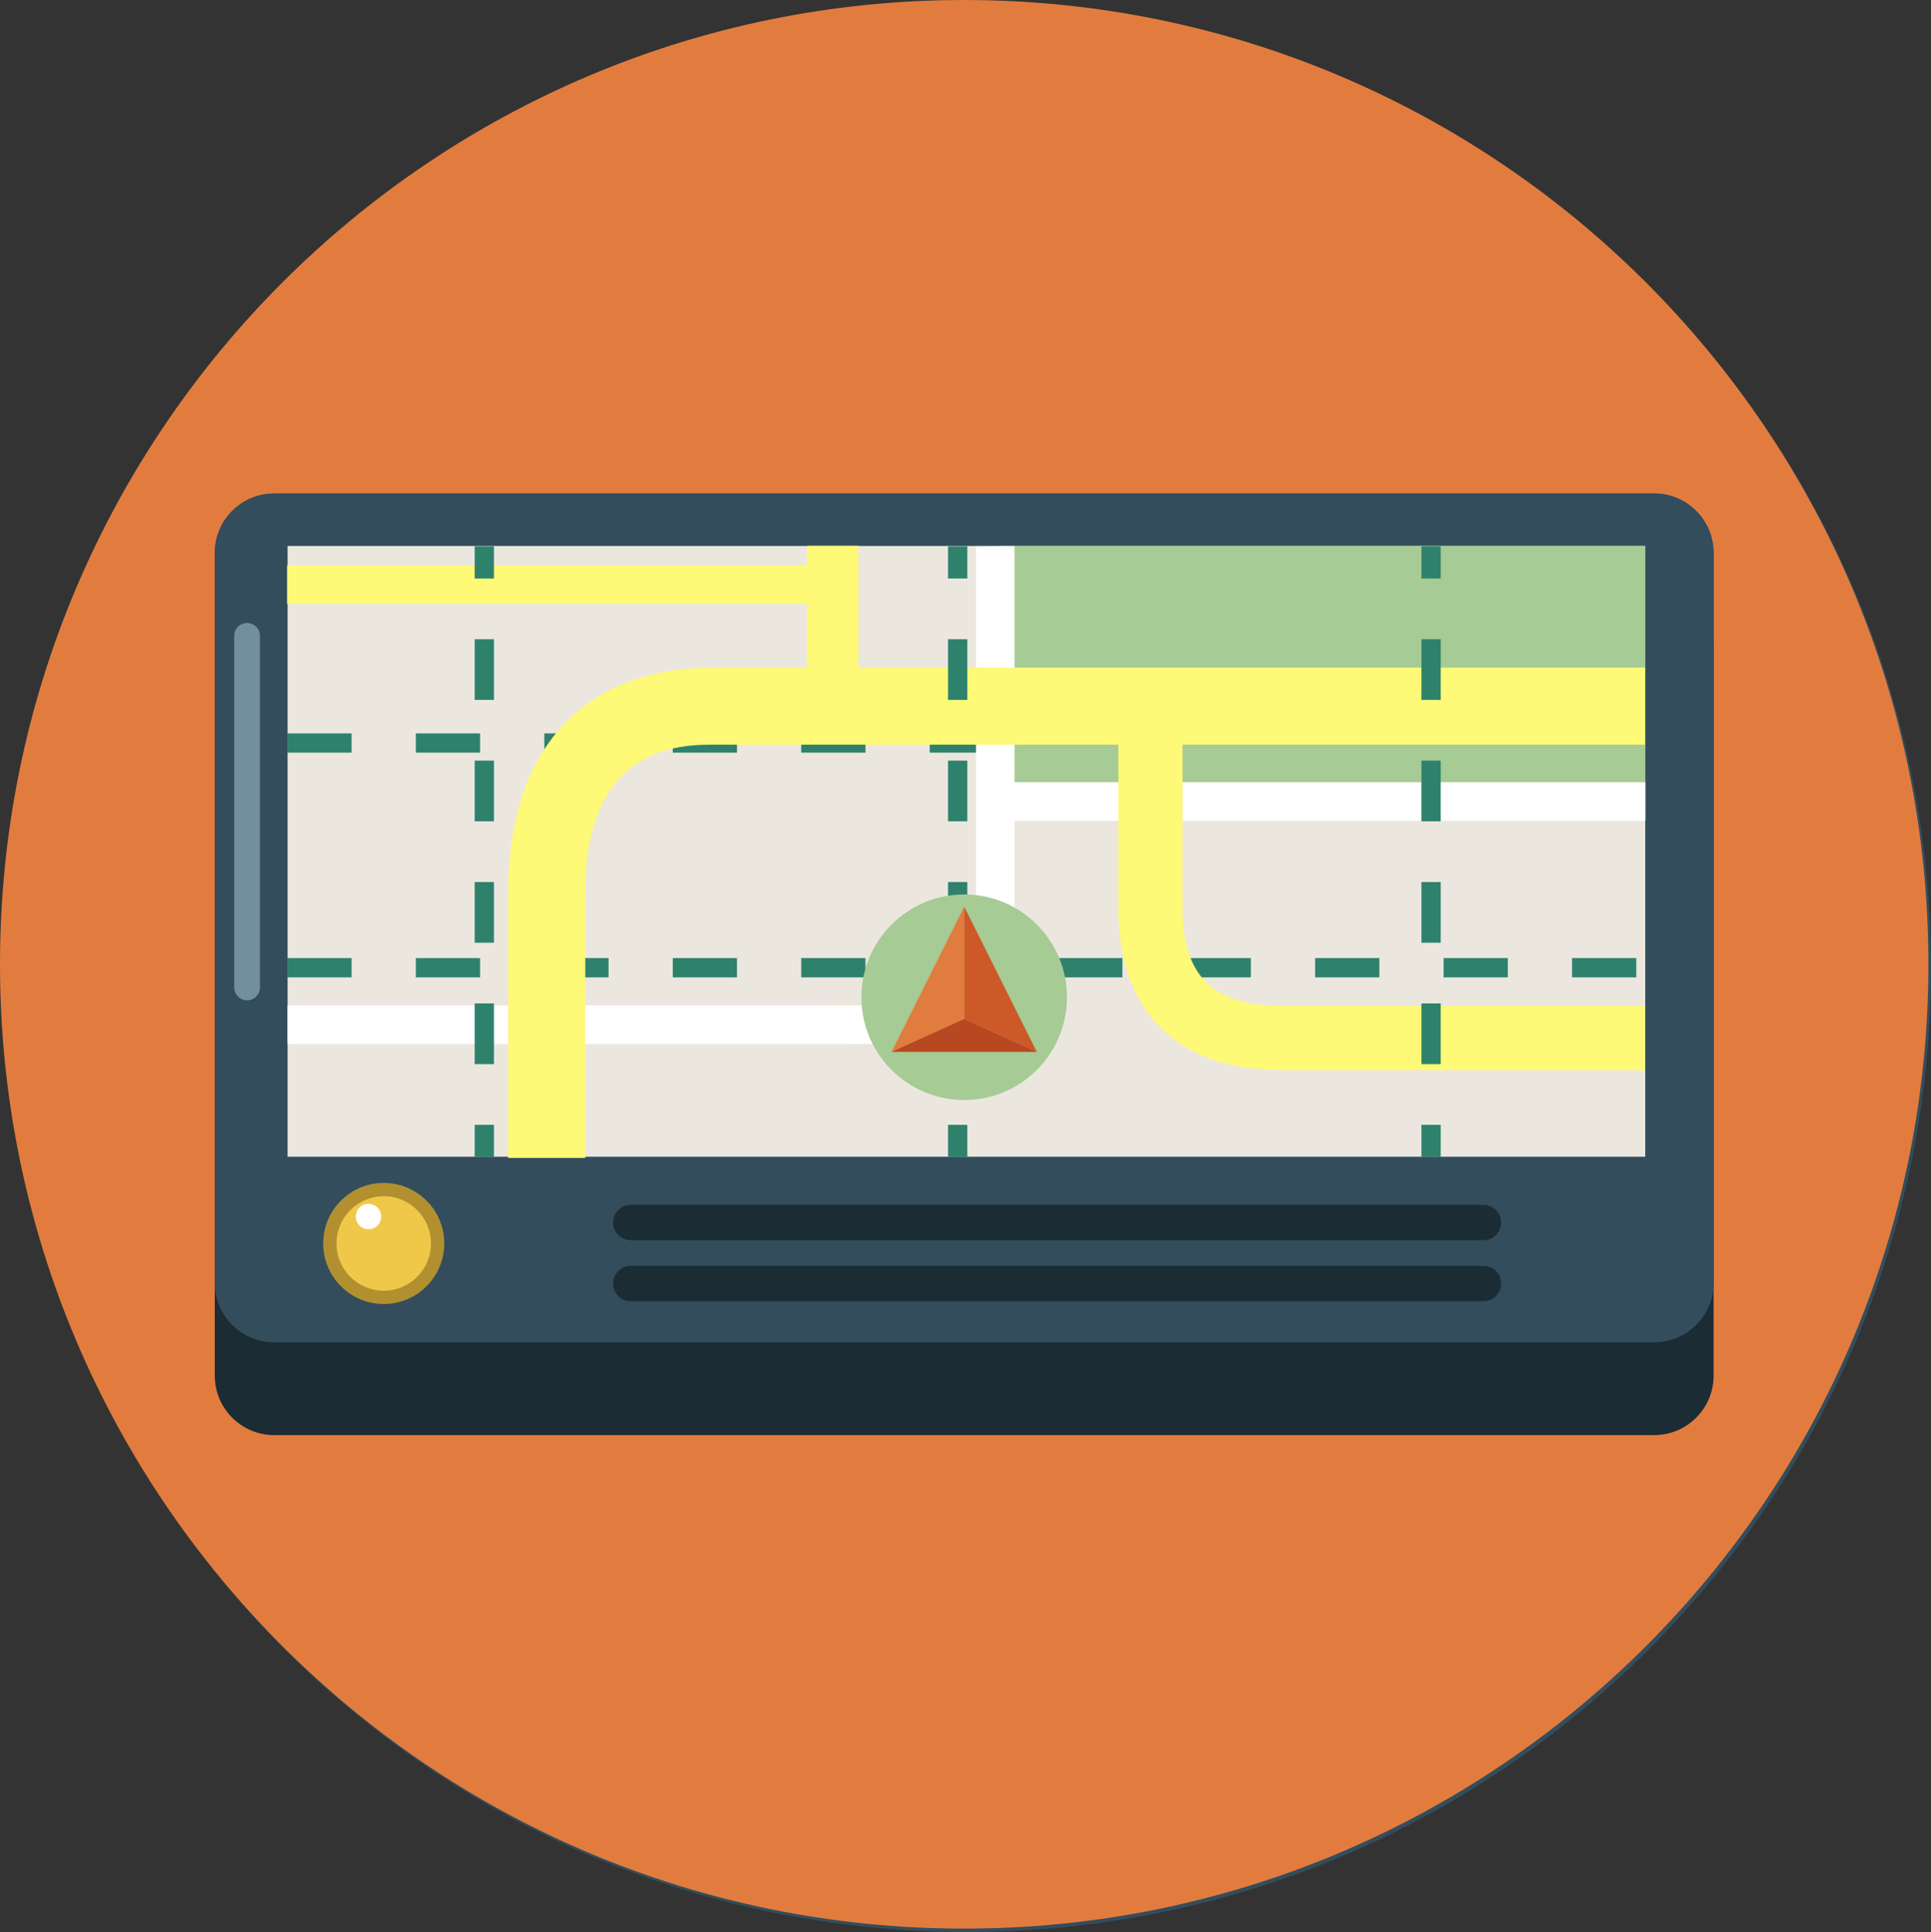 <?xml version="1.0" encoding="iso-8859-1"?>
<!-- Generator: Adobe Illustrator 17.0.0, SVG Export Plug-In . SVG Version: 6.00 Build 0)  -->
<!DOCTYPE svg PUBLIC "-//W3C//DTD SVG 1.1//EN" "http://www.w3.org/Graphics/SVG/1.1/DTD/svg11.dtd">
<svg version="1.1" id="Layer_1" xmlns="http://www.w3.org/2000/svg" xmlns:xlink="http://www.w3.org/1999/xlink" x="0px" y="0px"
	 width="512.693px" height="512.906px" viewBox="0 0 512.693 512.906" style="enable-background:new 0 0 512.693 512.906;"
	 xml:space="preserve">
<rect x="0" y="0" width="512.693" height="512.906" fill="#333333" stroke="none"/>
<path id="bg_43_" style="fill:#334D5C;" d="M512.693,256.906c0,141.379-114.613,256-256,256s-256-114.621-256-256
	c0-141.381,114.613-256,256-256S512.693,115.525,512.693,256.906z"/>
<path style="fill:#EFC84A;" d="M433.477,336.777l-6.074-144.082c-1.964,0.492-4.006,0.781-6.122,0.781
	c-13.892,0-25.153-11.264-25.153-25.154c0-0.021,0.002-0.039,0.002-0.061c-14.291-0.621-25.998-11.125-28.463-24.861
	c-3.36,2.258-7.396,3.58-11.748,3.58c-8.613,0-16.009-5.158-19.309-12.543H179.707l-1.393,10.826l-0.772-10.826h-22.68
	l-3.227,15.973l-0.841-15.973H88.1l-6.096,78.246l12.273,1.754l-12.547,1.75l-5.881,75.486l22.619,4.322l-23.111,1.98l-6.342,81.396
	h107.405l2.084-16.68l2.634,16.68h77.468l3.745-39.166l3.264,39.166h153.079L433.477,336.777z"/>
<path style="fill:#2893C0;" d="M124.586,191.984c0-10.338,8.383-18.719,18.721-18.719s18.721,8.381,18.721,18.719
	c0,10.34-8.383,18.729-18.721,18.729S124.586,202.324,124.586,191.984z"/>
<path style="fill:#E8E8E8;" d="M131.673,191.984c0-6.422,5.208-11.631,11.634-11.631s11.635,5.209,11.635,11.631
	c0,6.422-5.209,11.639-11.635,11.639S131.673,198.406,131.673,191.984z"/>
<path style="fill:#E45136;" d="M218.632,367.861c-4.679,0-9.323-0.166-13.801-0.494c-0.939-0.068-1.646-0.885-1.575-1.822
	c0.068-0.943,0.85-1.674,1.825-1.58c5.453,0.4,11.11,0.539,16.892,0.461c0.986-0.061,1.717,0.734,1.729,1.676
	c0.014,0.943-0.737,1.721-1.679,1.733C220.885,367.853,219.754,367.861,218.632,367.861z M239.019,366.877
	c-0.87,0-1.614-0.664-1.695-1.547c-0.088-0.94,0.6-1.768,1.538-1.858c5.484-0.517,11.135-1.248,16.793-2.174
	c0.926-0.16,1.806,0.477,1.959,1.406c0.15,0.928-0.478,1.81-1.41,1.959c-5.734,0.941-11.461,1.682-17.021,2.205
	C239.126,366.873,239.072,366.877,239.019,366.877z M188.047,365.238c-0.104,0-0.205-0.012-0.312-0.027
	c-5.866-1.078-11.499-2.492-16.747-4.203c-0.895-0.295-1.385-1.258-1.092-2.152c0.293-0.896,1.251-1.379,2.15-1.094
	c5.104,1.67,10.59,3.047,16.305,4.092c0.926,0.17,1.539,1.059,1.369,1.986C189.571,364.66,188.854,365.238,188.047,365.238z
	 M272.666,361.416c-0.779,0-1.482-0.537-1.662-1.328c-0.209-0.92,0.367-1.832,1.285-2.041c5.397-1.223,10.922-2.641,16.43-4.209
	c0.912-0.262,1.849,0.268,2.107,1.172c0.26,0.906-0.267,1.85-1.172,2.105c-5.566,1.59-11.153,3.023-16.608,4.258
	C272.918,361.404,272.791,361.416,272.666,361.416z M155.826,354.463c-0.271,0-0.546-0.066-0.802-0.205
	c-5.395-2.885-10.216-6.215-14.323-9.9c-0.705-0.625-0.763-1.703-0.135-2.406c0.632-0.703,1.711-0.762,2.409-0.131
	c3.907,3.502,8.503,6.676,13.657,9.434c0.832,0.443,1.145,1.477,0.699,2.305C157.023,354.135,156.436,354.463,155.826,354.463z
	 M305.456,352.08c-0.71,0-1.372-0.445-1.614-1.158c-0.305-0.887,0.172-1.858,1.064-2.164c5.247-1.787,10.606-3.76,15.929-5.859
	c0.878-0.352,1.867,0.084,2.213,0.961c0.346,0.877-0.084,1.867-0.959,2.209c-5.373,2.123-10.783,4.113-16.08,5.92
	C305.824,352.051,305.639,352.08,305.456,352.08z M337.184,339.588c-0.654,0-1.276-0.375-1.559-1.01
	c-0.387-0.861,0.001-1.867,0.861-2.254c4.605-2.051,9.258-4.23,13.826-6.477c0.848-0.408,1.865-0.062,2.281,0.781
	c0.415,0.846,0.066,1.869-0.779,2.283c-4.605,2.26-9.294,4.457-13.939,6.529C337.65,339.543,337.414,339.588,337.184,339.588z
	 M131.107,331.656c-0.596,0-1.174-0.31-1.486-0.867c-2.674-4.725-4.476-9.785-5.363-15.039l-0.249-1.611
	c-0.134-0.932,0.513-1.795,1.446-1.932c0.934-0.125,1.797,0.518,1.93,1.447l0.237,1.535c0.82,4.858,2.491,9.543,4.967,13.92
	c0.464,0.818,0.177,1.857-0.645,2.326C131.681,331.584,131.392,331.656,131.107,331.656z M125.808,298.627
	c-0.096,0-0.192-0.008-0.289-0.021c-0.929-0.16-1.553-1.043-1.394-1.971c0.999-5.854,3.02-11.402,6.006-16.49
	c0.475-0.816,1.521-1.078,2.333-0.609c0.812,0.479,1.085,1.522,0.608,2.334c-2.776,4.734-4.655,9.895-5.586,15.34
	C127.346,298.039,126.623,298.627,125.808,298.627z M339.22,275.84c-0.894,0-1.642-0.691-1.7-1.596
	c-0.061-0.939,0.652-1.752,1.592-1.811c5.895-0.379,11.475-1.174,16.591-2.361c0.913-0.215,1.835,0.357,2.047,1.273
	c0.213,0.92-0.357,1.838-1.274,2.049c-5.299,1.23-11.066,2.051-17.143,2.441C339.293,275.84,339.256,275.84,339.22,275.84z
	 M322.175,275.84c-0.034,0-0.067,0-0.101-0.004c-5.554-0.32-11.312-0.955-17.112-1.879c-0.933-0.148-1.564-1.022-1.415-1.953
	c0.146-0.922,1.009-1.561,1.951-1.416c5.689,0.904,11.334,1.529,16.775,1.846c0.939,0.053,1.656,0.863,1.602,1.801
	C323.823,275.139,323.071,275.84,322.175,275.84z M288.532,270.545c-0.139,0-0.278-0.018-0.419-0.051
	c-5.529-1.393-11.074-3.033-16.482-4.891c-0.891-0.301-1.364-1.271-1.061-2.166c0.307-0.891,1.274-1.369,2.168-1.057
	c5.317,1.82,10.77,3.436,16.207,4.803c0.913,0.229,1.469,1.158,1.238,2.07C289.989,270.027,289.295,270.545,288.532,270.545z
	 M142.516,269.717c-0.477,0-0.949-0.199-1.287-0.586c-0.618-0.709-0.544-1.789,0.168-2.406c4.191-3.641,9.078-6.883,14.527-9.629
	c0.842-0.422,1.865-0.086,2.289,0.756c0.425,0.84,0.087,1.867-0.754,2.291c-5.195,2.617-9.848,5.699-13.824,9.154
	C143.312,269.58,142.913,269.717,142.516,269.717z M372.12,267.75c-0.621,0-1.221-0.34-1.521-0.932
	c-0.427-0.84-0.093-1.867,0.747-2.293c5.215-2.654,9.613-5.943,13.076-9.779c0.633-0.695,1.709-0.746,2.408-0.121
	c0.7,0.629,0.756,1.709,0.124,2.408c-3.743,4.148-8.473,7.688-14.063,10.529C372.643,267.689,372.381,267.75,372.12,267.75z
	 M256.271,259.56c-0.207,0-0.417-0.035-0.619-0.115c-5.18-2.022-10.575-3.754-16.032-5.156c-0.912-0.232-1.461-1.162-1.229-2.076
	c0.235-0.91,1.173-1.465,2.076-1.23c5.591,1.435,11.117,3.217,16.423,5.285c0.878,0.344,1.311,1.332,0.97,2.207
	C257.596,259.148,256.951,259.56,256.271,259.56z M172.58,254.199c-0.743,0-1.426-0.492-1.64-1.238
	c-0.257-0.908,0.269-1.85,1.175-2.109c5.385-1.529,11.092-2.674,16.963-3.402c0.934-0.154,1.788,0.551,1.902,1.482
	c0.117,0.938-0.547,1.787-1.482,1.902c-5.699,0.705-11.234,1.82-16.451,3.303C172.891,254.178,172.734,254.199,172.58,254.199z
	 M223.31,251.102c-0.075,0-0.149-0.006-0.227-0.014c-5.597-0.748-11.247-1.146-16.793-1.197c-0.942-0.01-1.698-0.777-1.691-1.721
	c0.008-0.936,0.771-1.69,1.705-1.69c0.004,0,0.01,0,0.016,0c5.687,0.049,11.477,0.463,17.213,1.221
	c0.934,0.129,1.591,0.984,1.466,1.918C224.886,250.477,224.152,251.102,223.31,251.102z M393.979,242.885
	c-0.162,0-0.329-0.023-0.494-0.074c-0.901-0.275-1.41-1.227-1.138-2.127c1.219-4.025,1.838-8.443,1.838-13.131
	c-0.002-1.023-0.03-2.072-0.088-3.137c-0.053-0.939,0.666-1.746,1.607-1.797c0.902-0.102,1.746,0.67,1.795,1.611
	c0.062,1.125,0.094,2.231,0.096,3.32c0,5.025-0.667,9.777-1.982,14.119C395.389,242.41,394.713,242.885,393.979,242.885z
	 M393.116,209.221c-0.765,0-1.459-0.518-1.653-1.289c-1.408-5.615-3.312-10.883-5.654-15.652c-0.414-0.846-0.066-1.869,0.781-2.287
	c0.844-0.408,1.866-0.062,2.28,0.779c2.448,4.988,4.434,10.482,5.901,16.326c0.23,0.918-0.324,1.844-1.238,2.072
	C393.395,209.203,393.254,209.221,393.116,209.221z M167.44,181.301c-0.701,0-1.357-0.438-1.608-1.135
	c-0.314-0.887,0.149-1.859,1.035-2.18c0.648-0.232,1.596-0.58,2.821-1.035c2.948-1.094,7.479-2.775,13.261-4.791
	c0.891-0.303,1.862,0.158,2.172,1.051c0.31,0.891-0.159,1.857-1.049,2.174c-5.754,2-10.264,3.678-13.199,4.764
	c-1.241,0.461-2.204,0.818-2.859,1.051C167.823,181.268,167.63,181.301,167.44,181.301z M378.016,179.029
	c-0.479,0-0.956-0.203-1.293-0.596c-3.564-4.141-7.717-7.854-12.34-11.031c-0.777-0.533-0.974-1.596-0.44-2.371
	c0.532-0.77,1.599-0.971,2.372-0.439c4.866,3.344,9.238,7.25,12.994,11.617c0.614,0.713,0.535,1.793-0.18,2.406
	C378.808,178.893,378.412,179.029,378.016,179.029z M199.721,170.115c-0.726,0-1.398-0.469-1.627-1.197
	c-0.281-0.9,0.218-1.855,1.117-2.139c5.533-1.734,11.059-3.369,16.422-4.859c0.895-0.252,1.85,0.277,2.102,1.185
	c0.251,0.906-0.28,1.85-1.189,2.1c-5.328,1.482-10.815,3.107-16.315,4.832C200.062,170.09,199.89,170.115,199.721,170.115z
	 M232.614,160.992c-0.771,0-1.47-0.527-1.659-1.311c-0.217-0.918,0.348-1.834,1.264-2.055c5.687-1.361,11.321-2.584,16.748-3.645
	c0.92-0.176,1.82,0.426,2.001,1.35c0.181,0.926-0.423,1.822-1.348,2c-5.382,1.049-10.968,2.264-16.608,3.611
	C232.877,160.977,232.745,160.992,232.614,160.992z M350.318,159.732c-0.211,0-0.426-0.041-0.634-0.125
	c-4.916-1.971-10.309-3.598-16.031-4.832c-0.921-0.197-1.505-1.105-1.308-2.025c0.2-0.92,1.119-1.51,2.027-1.307
	c5.911,1.273,11.488,2.959,16.58,5.002c0.875,0.348,1.299,1.342,0.948,2.219C351.635,159.33,350.994,159.732,350.318,159.732z
	 M266.103,154.498c-0.835,0-1.564-0.611-1.685-1.463c-0.135-0.932,0.512-1.795,1.443-1.932c5.84-0.844,11.578-1.504,17.057-1.965
	c0.923-0.037,1.764,0.615,1.843,1.557c0.081,0.938-0.618,1.764-1.556,1.84c-5.412,0.459-11.082,1.111-16.855,1.947
	C266.268,154.492,266.184,154.498,266.103,154.498z M317.152,152.336c-0.051,0-0.099-0.002-0.15-0.006
	c-4.74-0.41-9.775-0.619-14.965-0.619l-1.91,0.006c-0.006,0-0.014,0-0.019,0c-0.935,0-1.695-0.754-1.706-1.688
	c-0.009-0.941,0.746-1.713,1.689-1.723l1.954-0.008c5.279,0,10.413,0.215,15.253,0.635c0.939,0.08,1.634,0.908,1.552,1.846
	C318.771,151.666,318.027,152.336,317.152,152.336z"/>
<polygon style="fill:#E45136;" points="383.322,308.49 368.553,323.258 353.777,308.49 347.9,314.365 362.671,329.143 347.9,343.91 
	353.777,349.795 368.553,335.02 383.322,349.795 389.205,343.91 374.43,329.143 389.205,314.365 "/>
<path style="fill:#E27C3E;" d="M377.832,219.012c2.025-21.26-11.053-42.305-39.637-43.449c-28.584-1.143-52.975,9.529-77.367,5.717
	c-24.393-3.811-84.609-3.049-84.609,21.725c0,24.773,44.591,30.109,61.36,16.008c16.77-14.102,48.784,0,73.176,11.814
	C335.146,242.641,374.783,251.025,377.832,219.012z"/>
<path style="fill:#45B39C;" d="M362.969,214.184c1.074-13.973-12.959-31.508-28.965-30.744c-12.748,0.607-57.93,9.402-76.732,4.066
	c-18.804-5.336-71.651-1.018-69.365,13.465c2.287,14.482,28.713,20.584,44.211,10.164c15.498-10.418,44.21-4.828,63.266,6.605
	C314.439,229.174,360.682,243.912,362.969,214.184z"/>
<path style="fill:#E27C3E;" d="M146.49,288.756c-5.883,16.867,0,42.305,26.68,46.115c26.678,3.811,75.462,36.588,75.843,9.147
	c0.382-27.44-9.528-45.354-8.003-60.598c1.523-15.244-48.021-16.77-59.837-4.574C169.357,291.043,152.207,272.367,146.49,288.756z"
	/>
<path style="fill:#45B39C;" d="M229.957,290.662c-2.682-13.199-24.774-15.246-34.683-4.574
	c-9.909,10.672-36.969,1.523-38.112,15.625c-1.142,14.102,77.368,50.689,84.229,42.305
	C248.25,335.633,234.911,315.053,229.957,290.662z"/>
<path style="fill:#334D5C;" d="M219.285,292.185c-8.004-4.955-16.77,4.955-22.486,7.623c-5.717,2.668-21.343,1.523-20.58,8.766
	c0.762,7.24,39.256,32.395,48.402,24.01c9.146-8.385-2.668-19.818-1.143-25.916C225.002,300.57,224.955,295.695,219.285,292.185z"/>
<path style="fill:#E27C3E;" d="M292.588,279.99c-7.094-5.332-25.662-7.369-27.186,3.301c-1.524,10.672,13.466,16.008,21.088,27.188
	C294.111,321.66,314.604,296.541,292.588,279.99z"/>
<path style="fill:#45B39C;" d="M278.359,282.785c-2.857,3.506,3.557,10.672,8.385,17.531c4.828,6.861,14.99,4.068,10.672-4.572
	C293.097,287.103,283.949,275.926,278.359,282.785z"/>
<path style="fill:#E27C3E;" d="M274.803,312.514c-4.209-4.91-9.146-5.336-13.721,0.762c-4.573,6.098,2.54,10.922,4.319,18.037
	c1.778,7.117,14.228,20.074,20.325,15.754c6.099-4.32,14.992-17.022,7.115-23.119C284.965,317.85,277.852,316.07,274.803,312.514z"
	/>
<path style="fill:#45B39C;" d="M271.754,319.879c-2.414,3.793,0.254,9.656,5.336,15.754c5.08,6.098,7.877,5.846,9.908,1.525
	c2.033-4.32,0.508-9.654-5.59-13.975C275.311,318.863,273.533,317.084,271.754,319.879z"/>
<path style="fill:#334D5C;" d="M341.513,210.9c1.051-14.08-13.774-18.938-40.638-15.84c-26.863,3.096-95.395-10.336-100.561,5.508
	c-5.166,15.844,31.338-5.854,61.645,1.033C292.266,208.488,339.79,233.973,341.513,210.9z"/>
<path style="fill:#2893C0;" d="M176.522,232.072c-2.737-14.596-59.663-5.799-68.779,26.105
	c-9.115,31.902-14.917,77.891,3.314,96.951c18.231,19.062,19.061-2.068,9.945-23.199c-9.116-21.131-14.09-41.85-2.902-60.494
	C129.288,252.791,180.252,251.959,176.522,232.072z"/>
<path style="fill:#2893C0;" d="M336.041,289.666c-0.723-7.525,14.916-5.799,26.518-8.699c11.603-2.9,31.904-31.074,41.021-24.445
	c9.116,6.627,9.529,28.586-4.143,31.486C385.764,290.908,338.112,311.211,336.041,289.666z"/>
<path style="fill:#EFC84A;" d="M439.478,359.221c0,3.949,1.146,20.24-22.104,20.24c1.81-11.719,6.384-38.397,6.384-38.397
	l13.911,9.908L439.478,359.221z"/>
<path style="fill:#B2902F;" d="M427.402,192.695c-0.262-7.127-7.504-7.318-8.789-4.428l-1.27,161.342
	c6.074-6.541,20.276-1.68,22.135,9.611L427.402,192.695z"/>
<path id="bg_41_" style="fill:#E27C3E;" d="M512,255.998C512,397.379,397.387,512,255.998,512C114.612,512,0,397.379,0,255.998
	S114.612,0,255.998,0C397.387,0,512,114.617,512,255.998z"/>
<path style="fill:#1B2C35;" d="M454.972,365.203c0,8.719-7.068,15.789-15.79,15.789H72.814c-8.722,0-15.79-7.07-15.79-15.789
	V171.488c0-8.725,7.068-15.793,15.79-15.793h366.367c8.722,0,15.79,7.068,15.79,15.793V365.203z"/>
<path style="fill:#334D5C;" d="M454.972,340.514c0,8.719-7.068,15.791-15.79,15.791H72.814c-8.722,0-15.79-7.072-15.79-15.791
	V146.799c0-8.725,7.068-15.793,15.79-15.793h366.367c8.722,0,15.79,7.068,15.79,15.793V340.514z"/>
<path style="fill:#334D5C;" d="M454.972,340.514c0,8.719-7.068,15.791-15.79,15.791H72.814c-8.722,0-15.79-7.072-15.79-15.791
	V146.799c0-8.725,7.068-15.793,15.79-15.793h366.367c8.722,0,15.79,7.068,15.79,15.793V340.514z"/>
<rect x="76.357" y="144.937" style="fill:#EBE7DF;" width="360.473" height="162.15"/>
<path style="fill:#B2902F;" d="M85.811,330.111c0-8.883,7.197-16.072,16.076-16.072c8.866,0,16.069,7.189,16.069,16.072
	c0,8.879-7.203,16.072-16.069,16.072C93.008,346.184,85.811,338.99,85.811,330.111z"/>
<path style="fill:#EFC84A;" d="M89.342,330.111c0-6.93,5.616-12.541,12.545-12.541c6.916,0,12.531,5.611,12.531,12.541
	c0,6.928-5.615,12.541-12.531,12.541C94.958,342.652,89.342,337.039,89.342,330.111z"/>
<circle style="fill:#FFFFFF;" cx="97.829" cy="322.969" r="3.372"/>
<path style="fill:#1B2C35;" d="M398.551,324.545c0,2.594-2.099,4.693-4.689,4.693H167.459c-2.59,0-4.689-2.1-4.689-4.693l0,0
	c0-2.59,2.1-4.689,4.689-4.689h226.402C396.452,319.855,398.551,321.955,398.551,324.545L398.551,324.545z"/>
<path style="fill:#1B2C35;" d="M398.551,340.75c0,2.59-2.099,4.689-4.689,4.689H167.459c-2.59,0-4.689-2.1-4.689-4.689l0,0
	c0-2.594,2.1-4.69,4.689-4.69h226.402C396.452,336.06,398.551,338.156,398.551,340.75L398.551,340.75z"/>
<path style="fill:#718F9E;" d="M65.605,265.557c-1.885,0-3.412-1.527-3.412-3.412v-93.348c0-1.885,1.527-3.412,3.412-3.412
	c1.879,0,3.412,1.527,3.412,3.412v93.348C69.018,264.029,67.484,265.557,65.605,265.557z"/>
<path style="fill:#2E826C;" d="M434.445,199.811h-17.053v-5.115h17.053V199.811z M400.338,199.811h-17.055v-5.115h17.055V199.811z
	 M366.228,199.811h-17.055v-5.115h17.055V199.811z M332.117,199.811h-17.055v-5.115h17.055V199.811z M298.008,199.811h-17.053
	v-5.115h17.053V199.811z M263.9,199.811h-17.055v-5.115H263.9V199.811z M229.79,199.811h-17.055v-5.115h17.055V199.811z
	 M195.68,199.811h-17.055v-5.115h17.055V199.811z M161.57,199.811h-17.053v-5.115h17.053V199.811z M127.463,199.811h-17.055v-5.115
	h17.055V199.811z M93.353,199.811H76.298v-5.115h17.055V199.811z"/>
<polygon style="fill:#A6CB95;" points="264.19,213.369 436.83,214.361 436.83,144.938 265.127,144.938 "/>
<path style="fill:#FFFFFF;" d="M230.877,277.158c-1.033,0-2.078-0.002-3.126-0.006l-3.156-0.008H76.324V266.91l151.468,0.012
	c11.237,0.031,20.965,0.084,26.16-5.092c3.484-3.465,5.179-9.477,5.179-18.371v-98.488h10.23v98.488
	c0,11.756-2.677,20.137-8.186,25.625C253.628,276.596,242.668,277.158,230.877,277.158z"/>
<rect x="263.674" y="207.65" style="fill:#FFFFFF;" width="173.197" height="10.232"/>
<path style="fill:#2E826C;" d="M434.445,259.467h-17.053v-5.119h17.053V259.467z M400.338,259.467h-17.055v-5.119h17.055V259.467z
	 M366.228,259.467h-17.055v-5.119h17.055V259.467z M332.117,259.467h-17.055v-5.119h17.055V259.467z M298.008,259.467h-17.053
	v-5.119h17.053V259.467z M263.9,259.467h-17.055v-5.119H263.9V259.467z M229.79,259.467h-17.055v-5.119h17.055V259.467z
	 M195.68,259.467h-17.055v-5.119h17.055V259.467z M161.57,259.467h-17.053v-5.119h17.053V259.467z M127.463,259.467h-17.055v-5.119
	h17.055V259.467z M93.353,259.467H76.298v-5.119h17.055V259.467z"/>
<path style="fill:#FEF976;" d="M155.383,307.416h-20.467v-70.494c0-37.934,19.887-59.689,54.562-59.689h247.301v20.463H189.479
	c-8.433,0-34.096,0-34.096,39.227V307.416z"/>
<path style="fill:#FEF976;" d="M436.765,284.109h-96.06c-28.227,0-43.77-15.348-43.77-43.207v-53.439h17.055v53.439
	c0,18.332,7.989,26.15,26.715,26.15h96.06V284.109z"/>
<rect x="214.269" y="144.904" style="fill:#FEF976;" width="13.643" height="41.701"/>
<rect x="76.217" y="150.086" style="fill:#FEF976;" width="141.557" height="10.234"/>
<rect x="251.714" y="145.051" style="fill:#2E826C;" width="5.118" height="8.527"/>
<path style="fill:#2E826C;" d="M256.832,282.5h-5.118v-16.117h5.118V282.5z M256.832,250.27h-5.118v-16.115h5.118V250.27z
	 M256.832,218.039h-5.118v-16.115h5.118V218.039z M256.832,185.807h-5.118v-16.113h5.118V185.807z"/>
<rect x="251.714" y="298.615" style="fill:#2E826C;" width="5.118" height="8.527"/>
<rect x="377.399" y="145.051" style="fill:#2E826C;" width="5.118" height="8.527"/>
<path style="fill:#2E826C;" d="M382.518,282.5h-5.118v-16.117h5.118V282.5z M382.518,250.27h-5.118v-16.115h5.118V250.27z
	 M382.518,218.039h-5.118v-16.115h5.118V218.039z M382.518,185.807h-5.118v-16.113h5.118V185.807z"/>
<rect x="377.399" y="298.615" style="fill:#2E826C;" width="5.118" height="8.527"/>
<rect x="126.031" y="145.051" style="fill:#2E826C;" width="5.115" height="8.527"/>
<path style="fill:#2E826C;" d="M131.146,282.5h-5.115v-16.117h5.115V282.5z M131.146,250.27h-5.115v-16.115h5.115V250.27z
	 M131.146,218.039h-5.115v-16.115h5.115V218.039z M131.146,185.807h-5.115v-16.113h5.115V185.807z"/>
<rect x="126.031" y="298.615" style="fill:#2E826C;" width="5.115" height="8.527"/>
<path style="fill:#A6CB95;" d="M228.713,264.746c0-15.068,12.216-27.289,27.285-27.289c15.069,0,27.289,12.221,27.289,27.289
	c0,15.068-12.22,27.289-27.289,27.289C240.929,292.035,228.713,279.814,228.713,264.746z"/>
<polygon style="fill:#E27C3E;" points="255.998,240.691 236.725,279.244 255.998,270.496 "/>
<polygon style="fill:#CD5929;" points="255.998,240.691 275.277,279.244 255.998,270.496 "/>
<polygon style="fill:#B74821;" points="236.725,279.244 275.277,279.244 255.998,270.496 "/>
<g>
</g>
<g>
</g>
<g>
</g>
<g>
</g>
<g>
</g>
<g>
</g>
<g>
</g>
<g>
</g>
<g>
</g>
<g>
</g>
<g>
</g>
<g>
</g>
<g>
</g>
<g>
</g>
<g>
</g>
</svg>
